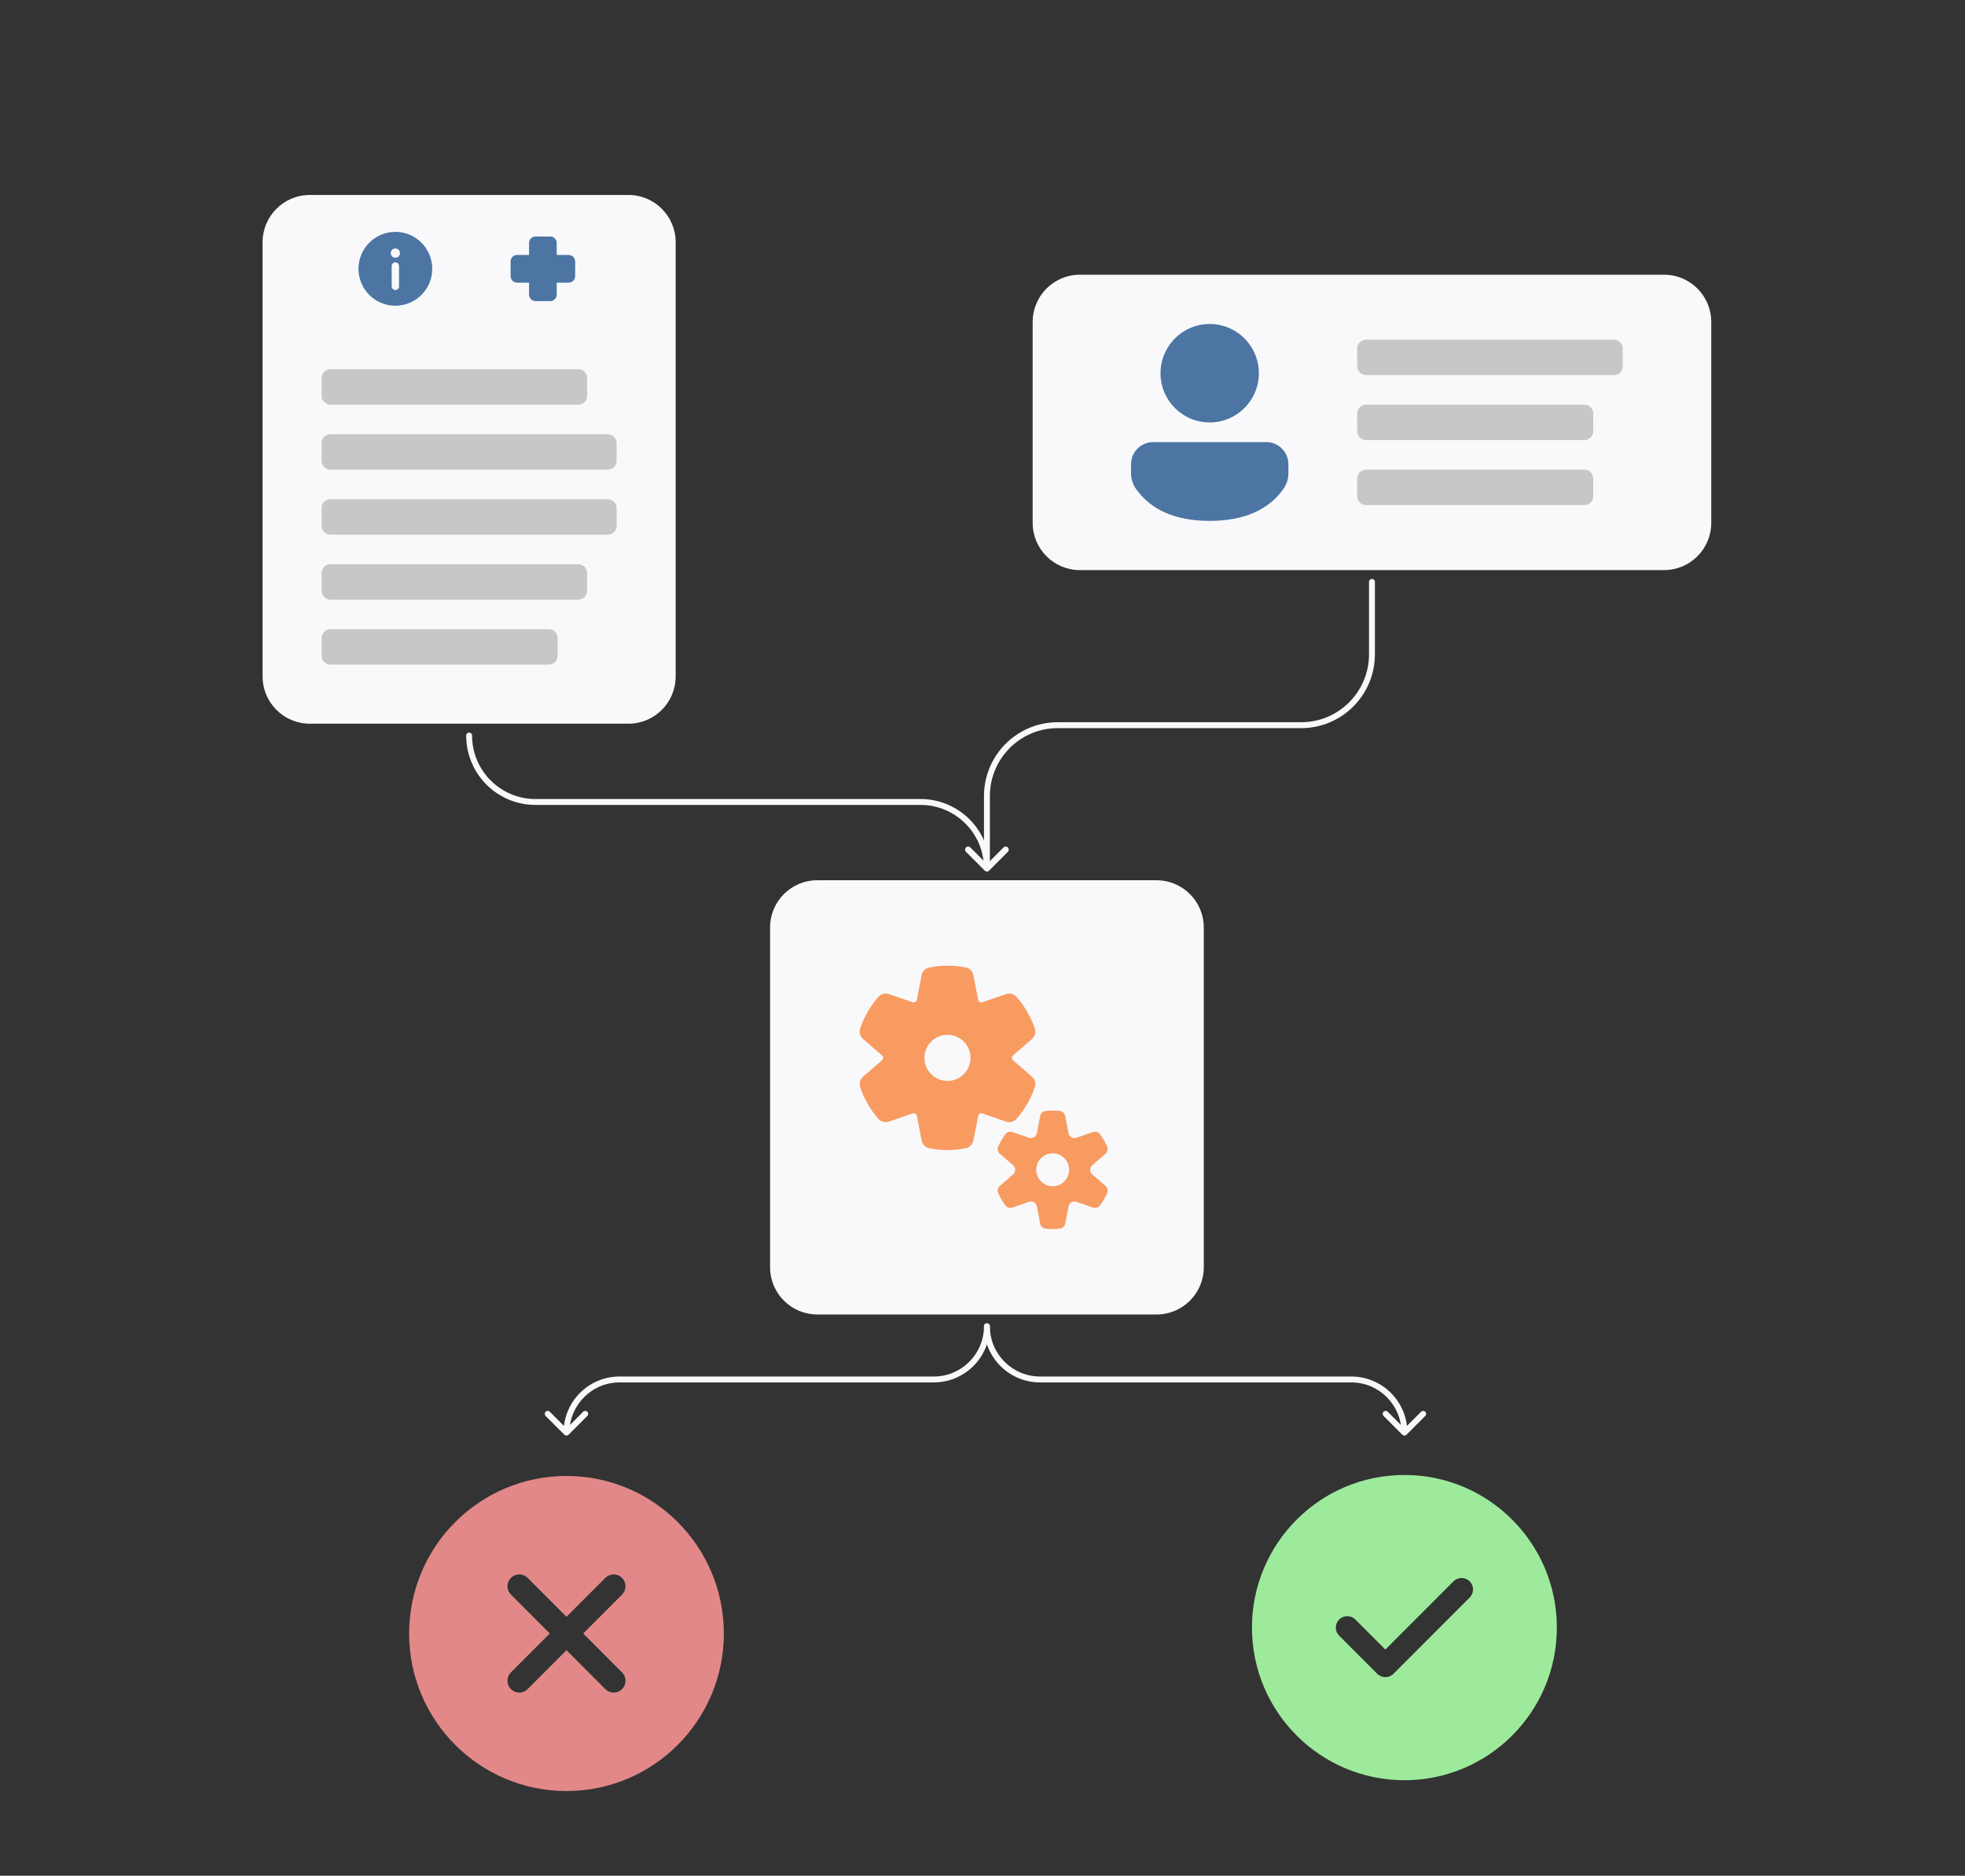 <svg width="419" height="400" viewBox="0 0 419 400" fill="none" xmlns="http://www.w3.org/2000/svg">
<rect x="0" y="0" width="419" height="400" fill="#333333" stroke="none"/>
<path d="M120.793 314.751C139.324 314.751 154.346 329.792 154.346 348.346C154.346 366.901 139.324 381.942 120.793 381.942C102.262 381.942 87.239 366.901 87.239 348.346C87.239 329.792 102.262 314.751 120.793 314.751ZM132.638 336.486L132.356 336.242C131.48 335.592 130.278 335.584 129.395 336.218L129.08 336.486L120.793 344.782L112.507 336.486L112.224 336.242C111.348 335.592 110.146 335.584 109.263 336.218L108.948 336.486L108.703 336.768C108.054 337.645 108.046 338.849 108.68 339.734L108.948 340.05L117.233 348.346L108.948 356.644L108.703 356.926C108.054 357.803 108.046 359.007 108.68 359.892L108.948 360.207L109.229 360.451C110.105 361.102 111.307 361.109 112.191 360.475L112.507 360.207L120.793 351.911L129.08 360.207L129.362 360.451C130.237 361.102 131.44 361.109 132.323 360.475L132.638 360.207L132.882 359.924C133.532 359.048 133.54 357.844 132.906 356.959L132.638 356.644L124.353 348.346L132.638 340.05L132.882 339.767C133.532 338.89 133.54 337.686 132.906 336.802L132.638 336.486Z" fill="#E28888"/>
<path d="M299.465 314.541C317.418 314.541 331.971 329.112 331.971 347.087C331.971 365.061 317.418 379.633 299.465 379.633C281.513 379.633 266.96 365.061 266.96 347.087C266.96 329.112 281.513 314.541 299.465 314.541ZM309.931 337.224L295.403 351.771L289 345.361C288.048 344.408 286.504 344.408 285.552 345.361C284.6 346.314 284.6 347.859 285.552 348.813L293.679 356.949C294.631 357.902 296.174 357.902 297.126 356.949L313.379 340.676C314.331 339.723 314.331 338.177 313.379 337.224C312.427 336.271 310.884 336.271 309.931 337.224Z" fill="#9DEA9C"/>
<path d="M134.005 41.575H66.059C60.499 41.575 55.992 46.087 55.992 51.654V144.252C55.992 149.818 60.499 154.331 66.059 154.331H134.005C139.564 154.331 144.071 149.818 144.071 144.252V51.654C144.071 46.087 139.564 41.575 134.005 41.575Z" fill="#F9F9FB"/>
<path d="M84.303 49.447C88.647 49.447 92.169 52.973 92.169 57.322C92.169 61.672 88.647 65.198 84.303 65.198C79.96 65.198 76.438 61.672 76.438 57.322C76.438 52.973 79.96 49.447 84.303 49.447ZM84.3 55.944C83.897 55.944 83.565 56.248 83.52 56.64L83.514 56.732L83.517 61.064L83.523 61.156C83.569 61.547 83.901 61.851 84.305 61.85C84.708 61.85 85.04 61.546 85.085 61.154L85.09 61.063L85.087 56.731L85.082 56.639C85.036 56.247 84.703 55.944 84.3 55.944ZM84.304 52.991C83.76 52.991 83.319 53.433 83.319 53.977C83.319 54.521 83.76 54.962 84.304 54.962C84.847 54.962 85.288 54.521 85.288 53.977C85.288 53.433 84.847 52.991 84.304 52.991Z" fill="#4C75A4"/>
<path d="M114.187 50.433C113.427 50.433 112.81 51.05 112.81 51.811V54.37H110.255C109.495 54.37 108.878 54.987 108.878 55.748V58.898C108.878 59.659 109.495 60.276 110.255 60.276H112.81V62.835C112.81 63.596 113.427 64.213 114.187 64.213H117.333C118.093 64.213 118.709 63.596 118.709 62.835V60.276H121.265C122.025 60.276 122.641 59.659 122.641 58.898V55.748C122.641 54.987 122.025 54.37 121.265 54.37H118.709V51.811C118.709 51.05 118.093 50.433 117.333 50.433H114.187Z" fill="#4C75A4"/>
<path d="M123.309 78.74H70.463C69.42 78.74 68.575 79.586 68.575 80.63V84.409C68.575 85.453 69.42 86.299 70.463 86.299H123.309C124.352 86.299 125.197 85.453 125.197 84.409V80.63C125.197 79.586 124.352 78.74 123.309 78.74Z" fill="black" fill-opacity="0.2"/>
<path d="M129.601 92.598H70.463C69.42 92.598 68.575 93.445 68.575 94.488V98.268C68.575 99.311 69.42 100.158 70.463 100.158H129.601C130.643 100.158 131.488 99.311 131.488 98.268V94.488C131.488 93.445 130.643 92.598 129.601 92.598Z" fill="black" fill-opacity="0.2"/>
<path d="M129.601 106.457H70.463C69.42 106.457 68.575 107.303 68.575 108.346V112.126C68.575 113.17 69.42 114.016 70.463 114.016H129.601C130.643 114.016 131.488 113.17 131.488 112.126V108.346C131.488 107.303 130.643 106.457 129.601 106.457Z" fill="black" fill-opacity="0.2"/>
<path d="M123.309 120.315H70.463C69.42 120.315 68.575 121.161 68.575 122.205V125.984C68.575 127.028 69.42 127.874 70.463 127.874H123.309C124.352 127.874 125.197 127.028 125.197 125.984V122.205C125.197 121.161 124.352 120.315 123.309 120.315Z" fill="black" fill-opacity="0.2"/>
<path d="M117.018 134.173H70.463C69.42 134.173 68.575 135.019 68.575 136.063V139.843C68.575 140.886 69.42 141.732 70.463 141.732H117.018C118.06 141.732 118.905 140.886 118.905 139.843V136.063C118.905 135.019 118.06 134.173 117.018 134.173Z" fill="black" fill-opacity="0.2"/>
<path d="M354.829 58.583H230.261C224.702 58.583 220.195 63.095 220.195 68.661V111.496C220.195 117.062 224.702 121.575 230.261 121.575H354.829C360.388 121.575 364.895 117.062 364.895 111.496V68.661C364.895 63.095 360.388 58.583 354.829 58.583Z" fill="#F9F9FB"/>
<path d="M270.011 94.278C272.615 94.278 274.727 96.392 274.727 99.001V100.929C274.727 102.133 274.351 103.307 273.652 104.287C270.41 108.828 265.116 111.079 257.944 111.079C250.77 111.079 245.479 108.828 242.245 104.283C241.548 103.305 241.174 102.134 241.174 100.932V99.001C241.174 96.392 243.286 94.278 245.891 94.278H270.011ZM257.944 69.092C263.735 69.092 268.429 73.792 268.429 79.591C268.429 85.388 263.735 90.089 257.944 90.089C252.153 90.089 247.458 85.388 247.458 79.591C247.458 73.792 252.153 69.092 257.944 69.092Z" fill="#4C75A4"/>
<path d="M344.134 72.441H291.287C290.244 72.441 289.399 73.287 289.399 74.331V78.11C289.399 79.154 290.244 80 291.287 80H344.134C345.176 80 346.021 79.154 346.021 78.11V74.331C346.021 73.287 345.176 72.441 344.134 72.441Z" fill="black" fill-opacity="0.2"/>
<path d="M337.842 86.299H291.287C290.244 86.299 289.399 87.145 289.399 88.189V91.969C289.399 93.012 290.244 93.858 291.287 93.858H337.842C338.885 93.858 339.73 93.012 339.73 91.969V88.189C339.73 87.145 338.885 86.299 337.842 86.299Z" fill="black" fill-opacity="0.2"/>
<path d="M337.842 100.157H291.287C290.244 100.157 289.399 101.004 289.399 102.047V105.827C289.399 106.87 290.244 107.717 291.287 107.717H337.842C338.885 107.717 339.73 106.87 339.73 105.827V102.047C339.73 101.004 338.885 100.157 337.842 100.157Z" fill="black" fill-opacity="0.2"/>
<path d="M246.619 187.717H174.269C168.709 187.717 164.203 192.229 164.203 197.795V270.236C164.203 275.803 168.709 280.315 174.269 280.315H246.619C252.178 280.315 256.685 275.803 256.685 270.236V197.795C256.685 192.229 252.178 187.717 246.619 187.717Z" fill="#F9F9FB"/>
<path d="M202.029 205.932C200.71 205.932 199.419 206.062 198.169 206.312C197.331 206.479 196.677 207.138 196.515 207.977L195.506 213.196C195.424 213.616 194.992 213.866 194.588 213.727L189.565 211.991C188.76 211.713 187.866 211.948 187.302 212.588C185.596 214.524 184.264 216.8 183.421 219.303C183.148 220.113 183.39 221.007 184.035 221.567L188.053 225.06C188.375 225.34 188.375 225.84 188.053 226.12L184.035 229.613C183.39 230.173 183.148 231.066 183.42 231.877C184.264 234.38 185.596 236.656 187.301 238.591C187.865 239.231 188.759 239.467 189.565 239.189L194.588 237.453C194.992 237.313 195.424 237.564 195.506 237.983L196.515 243.204C196.678 244.043 197.331 244.702 198.169 244.869C199.419 245.119 200.71 245.249 202.029 245.249C203.358 245.249 204.658 245.117 205.916 244.864C206.753 244.695 207.404 244.038 207.567 243.199L208.576 237.983C208.657 237.564 209.09 237.313 209.493 237.453L214.499 239.183C215.306 239.461 216.2 239.225 216.764 238.585C218.47 236.646 219.802 234.367 220.644 231.86C220.916 231.05 220.673 230.157 220.029 229.597L216.028 226.12C215.706 225.84 215.706 225.34 216.028 225.06L220.028 221.582C220.673 221.023 220.916 220.13 220.644 219.32C219.801 216.813 218.469 214.534 216.763 212.595C216.199 211.955 215.304 211.718 214.498 211.997L209.493 213.727C209.09 213.866 208.657 213.616 208.576 213.197L207.567 207.982C207.405 207.143 206.753 206.486 205.916 206.317C204.658 206.064 203.358 205.932 202.029 205.932ZM197.123 225.591C197.123 222.876 199.321 220.676 202.032 220.676C204.743 220.676 206.941 222.876 206.941 225.591C206.941 228.305 204.743 230.505 202.032 230.505C199.321 230.505 197.123 228.305 197.123 225.591ZM214.404 241.834C214.747 241.38 215.35 241.227 215.886 241.413L219.419 242.634C220.152 242.887 220.939 242.432 221.087 241.67L221.798 237.995C221.906 237.436 222.34 236.99 222.905 236.92C223.417 236.857 223.938 236.824 224.468 236.824C224.997 236.824 225.519 236.857 226.031 236.92C226.596 236.99 227.03 237.436 227.138 237.995L227.849 241.67C227.996 242.432 228.783 242.887 229.517 242.634L233.049 241.413C233.587 241.227 234.188 241.38 234.532 241.834C235.16 242.664 235.689 243.574 236.099 244.545C236.32 245.07 236.152 245.669 235.723 246.042L232.898 248.497C232.312 249.007 232.312 249.916 232.898 250.425L235.723 252.881C236.152 253.254 236.321 253.853 236.1 254.377C235.689 255.349 235.161 256.259 234.533 257.089C234.19 257.543 233.587 257.696 233.05 257.51L229.517 256.289C228.783 256.036 227.996 256.491 227.849 257.253L227.138 260.928C227.03 261.488 226.595 261.934 226.03 262.004C225.519 262.067 224.997 262.1 224.468 262.1C223.938 262.1 223.418 262.067 222.905 262.004C222.34 261.934 221.906 261.488 221.798 260.928L221.087 257.253C220.939 256.491 220.152 256.036 219.419 256.289L215.886 257.51C215.348 257.696 214.747 257.543 214.403 257.089C213.775 256.259 213.246 255.349 212.836 254.377C212.615 253.853 212.784 253.254 213.213 252.881L216.038 250.425C216.624 249.916 216.624 249.007 216.038 248.497L213.214 246.042C212.784 245.669 212.615 245.07 212.837 244.545C213.247 243.574 213.776 242.664 214.404 241.834ZM227.975 249.462C227.975 247.522 226.405 245.95 224.468 245.95C222.53 245.95 220.96 247.522 220.96 249.462C220.96 251.402 222.53 252.974 224.468 252.974C226.405 252.974 227.975 251.402 227.975 249.462Z" fill="#F89B61"/>
<path d="M100.661 156.85C100.661 156.503 100.379 156.22 100.032 156.22C99.684 156.22 99.402 156.503 99.402 156.85H100.661ZM209.999 185.642C210.244 185.888 210.643 185.888 210.888 185.642L214.892 181.633C215.138 181.388 215.138 180.988 214.892 180.743C214.647 180.496 214.248 180.496 214.003 180.743L210.444 184.306L206.885 180.743C206.639 180.496 206.24 180.496 205.995 180.743C205.749 180.988 205.749 181.388 205.995 181.633L209.999 185.642ZM114.187 171.654H196.288V170.394H114.187V171.654ZM196.288 171.654C203.759 171.654 209.815 177.717 209.815 185.197H211.073C211.073 177.021 204.454 170.394 196.288 170.394V171.654ZM99.402 156.85C99.402 165.026 106.021 171.654 114.187 171.654V170.394C106.717 170.394 100.661 164.33 100.661 156.85H99.402Z" fill="#F9F9FB"/>
<path d="M211.073 282.835C211.073 282.487 210.791 282.205 210.444 282.205C210.096 282.205 209.815 282.487 209.815 282.835H211.073ZM120.348 305.957C120.593 306.203 120.992 306.203 121.238 305.957L125.241 301.948C125.487 301.703 125.487 301.303 125.241 301.058C124.996 300.811 124.597 300.811 124.352 301.058L120.793 304.621L117.234 301.058C116.988 300.811 116.59 300.811 116.344 301.058C116.098 301.303 116.098 301.703 116.344 301.948L120.348 305.957ZM199.119 293.543H132.117V294.803H199.119V293.543ZM132.117 293.543C125.516 293.543 120.164 298.902 120.164 305.512H121.422C121.422 299.597 126.21 294.803 132.117 294.803V293.543ZM209.815 282.835C209.815 288.749 205.026 293.543 199.119 293.543V294.803C205.721 294.803 211.073 289.444 211.073 282.835H209.815Z" fill="#F9F9FB"/>
<path d="M211.073 282.835C211.073 282.487 210.791 282.205 210.444 282.205C210.096 282.205 209.815 282.487 209.815 282.835H211.073ZM299.021 305.957C299.266 306.203 299.665 306.203 299.91 305.957L303.914 301.948C304.16 301.703 304.16 301.303 303.914 301.058C303.669 300.811 303.27 300.811 303.024 301.058L299.465 304.621L295.906 301.058C295.661 300.811 295.262 300.811 295.017 301.058C294.771 301.303 294.771 301.703 295.017 301.948L299.021 305.957ZM221.768 294.803H288.141V293.543H221.768V294.803ZM288.141 294.803C294.048 294.803 298.836 299.597 298.836 305.512H300.095C300.095 298.902 294.743 293.543 288.141 293.543V294.803ZM209.815 282.835C209.815 289.444 215.167 294.803 221.768 294.803V293.543C215.861 293.543 211.073 288.749 211.073 282.835H209.815Z" fill="#F9F9FB"/>
<path d="M293.174 124.094C293.174 123.747 292.892 123.465 292.545 123.465C292.198 123.465 291.916 123.747 291.916 124.094H293.174ZM209.999 185.642C210.244 185.889 210.643 185.889 210.888 185.642L214.892 181.633C215.138 181.388 215.138 180.988 214.892 180.743C214.647 180.496 214.248 180.496 214.003 180.743L210.444 184.306L206.885 180.743C206.639 180.496 206.24 180.496 205.995 180.743C205.749 180.988 205.749 181.388 205.995 181.633L209.999 185.642ZM291.916 124.094V139.528H293.174V124.094H291.916ZM277.446 154.016H225.543V155.276H277.446V154.016ZM209.815 169.764V185.197H211.073V169.764H209.815ZM225.543 154.016C216.856 154.016 209.815 161.066 209.815 169.764H211.073C211.073 161.762 217.551 155.276 225.543 155.276V154.016ZM291.916 139.528C291.916 147.529 285.438 154.016 277.446 154.016V155.276C286.132 155.276 293.174 148.225 293.174 139.528H291.916Z" fill="#F9F9FB"/>
</svg>
